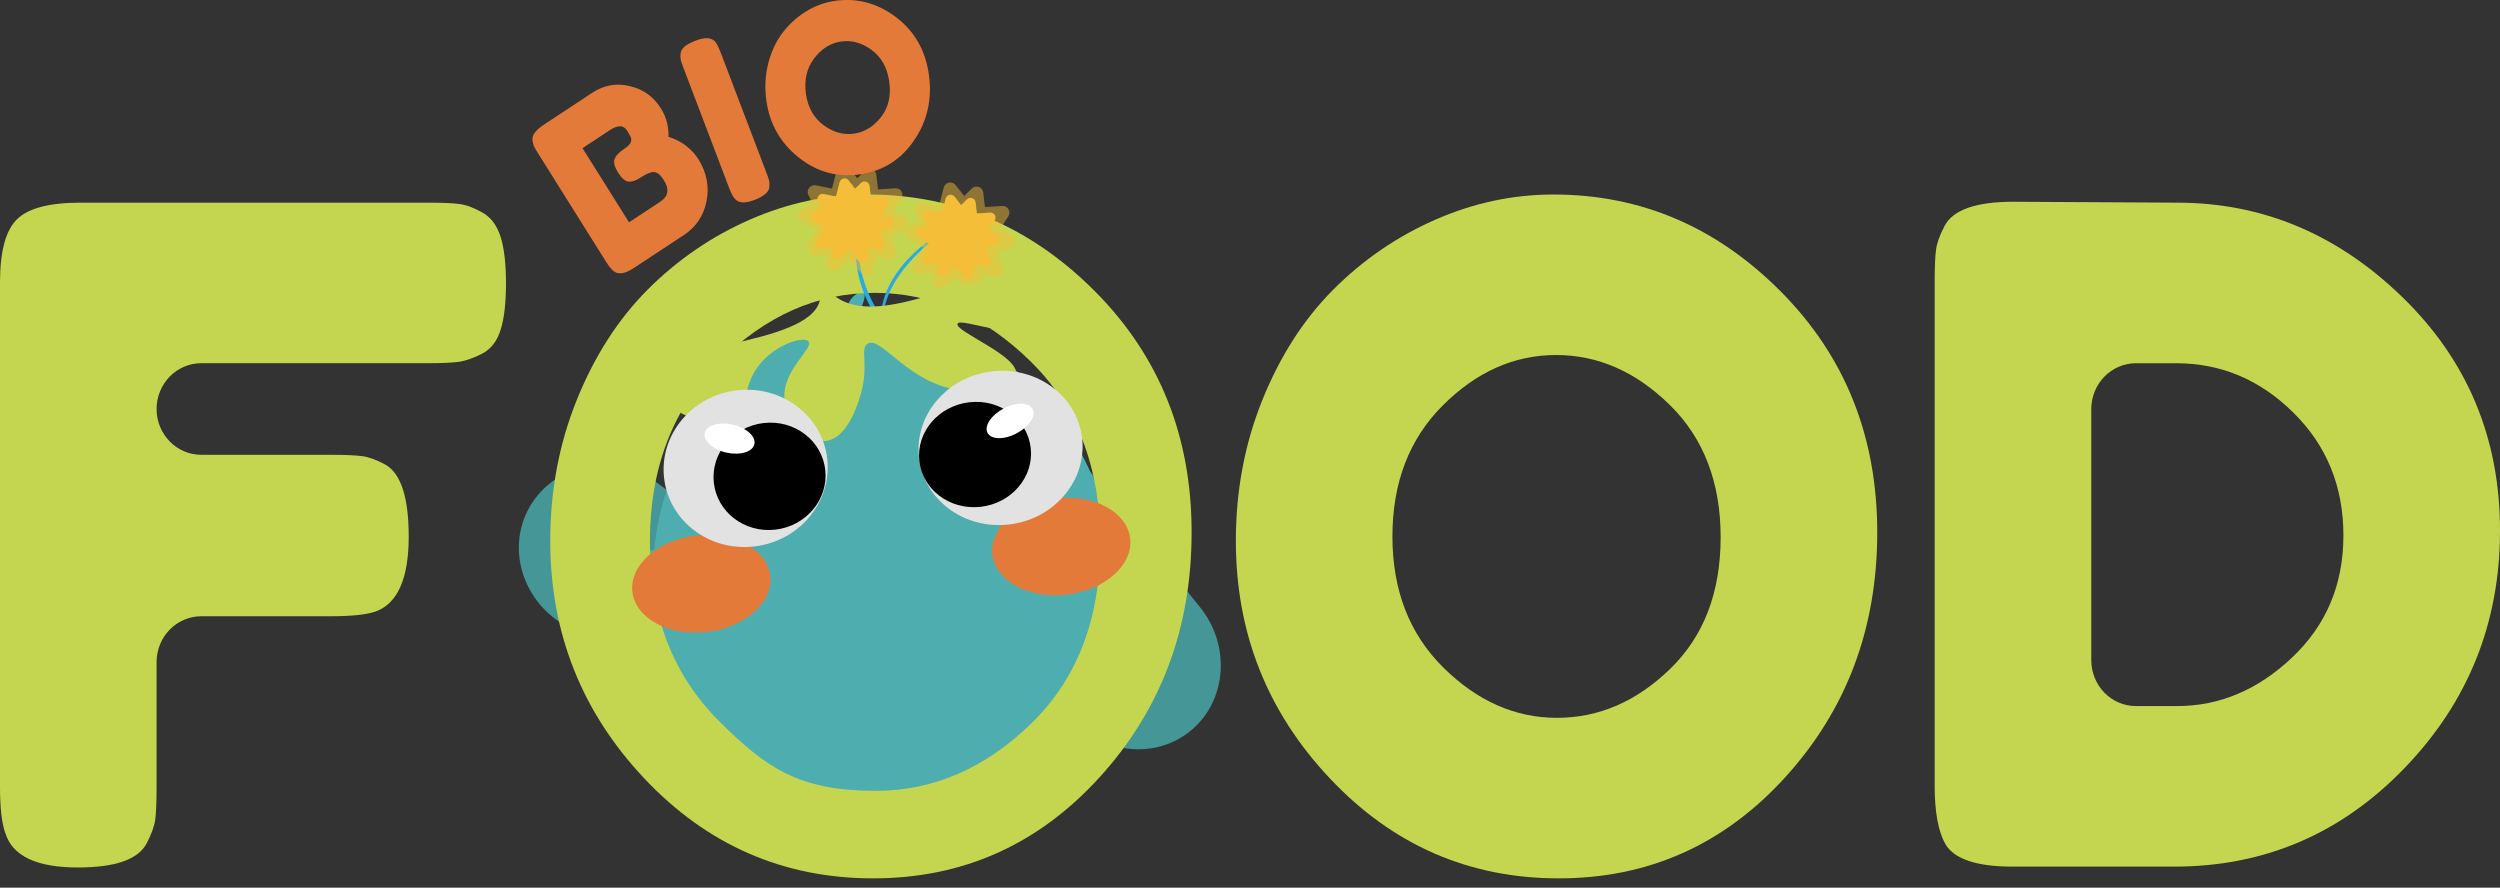 <svg width="138" height="49" viewBox="0 0 138 49" fill="none" xmlns="http://www.w3.org/2000/svg">
<rect x="0" y="0" width="138" height="49" fill="#333333" stroke="none"/>
<path d="M46.538 38.331C46.076 39.135 45.324 39.721 44.445 39.963L44.422 39.969C42.665 40.454 41.123 39.766 40.68 39.55L31.345 34.607C28.925 33.326 27.947 30.423 29.16 28.119C30.373 25.817 33.318 24.989 35.738 26.27C35.773 26.302 37.916 27.849 45.289 33.155C46.984 34.377 47.523 36.604 46.538 38.331Z" fill="#459696"/>
<path d="M53.713 24.106C54.447 23.546 55.365 23.3 56.272 23.42L56.295 23.424C58.097 23.666 59.248 24.906 59.571 25.279L66.23 33.501C67.957 35.632 67.727 38.696 65.719 40.342C63.71 41.989 60.682 41.597 58.956 39.465C58.935 39.423 57.568 37.157 52.853 29.367C51.769 27.577 52.139 25.312 53.713 24.106Z" fill="#459696"/>
<path d="M48.635 46.534L44.89 46.953C43.801 47.074 42.827 46.588 42.636 45.827L41.88 42.818C41.642 41.87 42.707 40.936 44.068 40.901L48.281 40.793C49.356 40.766 50.226 41.321 50.307 42.086L50.594 44.784C50.683 45.621 49.806 46.404 48.635 46.534Z" fill="#459696"/>
<path d="M52.779 46.252L56.151 45.876C57.131 45.767 57.89 45.086 57.906 44.302L57.969 41.202C57.989 40.224 56.867 39.535 55.665 39.786L51.943 40.565C50.993 40.764 50.341 41.489 50.422 42.255L50.709 44.953C50.797 45.788 51.725 46.37 52.779 46.252Z" fill="#459696"/>
<path d="M23.684 11.187C24.432 11.187 24.994 11.212 25.369 11.262C25.743 11.312 26.166 11.471 26.637 11.738C27.108 12.005 27.442 12.456 27.638 13.089C27.834 13.723 27.931 14.574 27.931 15.643C27.931 16.712 27.833 17.562 27.638 18.196C27.442 18.829 27.101 19.272 26.612 19.523C26.124 19.773 25.693 19.924 25.318 19.974C24.944 20.023 24.366 20.049 23.585 20.049H11.109C10.786 20.049 10.465 20.114 10.166 20.241C9.866 20.368 9.595 20.555 9.366 20.789C9.137 21.024 8.955 21.303 8.831 21.61C8.707 21.916 8.643 22.245 8.643 22.577C8.643 23.248 8.903 23.891 9.366 24.365C9.828 24.839 10.455 25.105 11.109 25.105H18.262C19.043 25.105 19.621 25.13 19.995 25.18C20.37 25.23 20.801 25.389 21.29 25.656C22.137 26.157 22.56 27.476 22.561 29.611C22.561 31.948 21.942 33.334 20.705 33.767C20.184 33.935 19.354 34.019 18.215 34.017H11.109C10.455 34.017 9.828 34.284 9.366 34.758C8.903 35.232 8.643 35.875 8.643 36.545V43.479C8.643 44.281 8.619 44.865 8.57 45.232C8.521 45.598 8.367 46.032 8.106 46.534C7.65 47.435 6.38 47.885 4.297 47.885C2.018 47.885 0.683 47.251 0.293 45.983C0.098 45.45 0 44.598 0 43.43V15.593C0 13.891 0.309 12.731 0.928 12.113C1.546 11.496 2.718 11.187 4.444 11.187H23.684Z" fill="#C4D650"/>
<path d="M111.142 11.137L120.176 11.187C124.896 11.187 129.047 12.93 132.628 16.418C136.21 19.905 138 24.194 138 29.285C138 34.375 136.25 38.739 132.75 42.377C129.251 46.015 125.01 47.835 120.029 47.837H111.092C109.106 47.837 107.868 47.42 107.38 46.586C106.99 45.885 106.794 44.817 106.794 43.381V15.543C106.794 14.742 106.819 14.158 106.868 13.79C106.916 13.423 107.071 12.989 107.332 12.489C107.788 11.588 109.058 11.137 111.142 11.137ZM126.524 36.295C128.412 34.51 129.356 32.266 129.356 29.561C129.357 26.857 128.437 24.597 126.597 22.779C124.758 20.96 122.601 20.051 120.127 20.051H117.905C117.251 20.051 116.624 20.317 116.161 20.791C115.699 21.265 115.439 21.908 115.439 22.579V36.447C115.439 37.118 115.699 37.761 116.162 38.235C116.624 38.709 117.251 38.975 117.905 38.976H120.176C122.52 38.974 124.636 38.081 126.524 36.295Z" fill="#C4D650"/>
<path d="M85.751 10.737C90.569 10.737 94.752 12.522 98.301 16.093C101.85 19.665 103.624 24.096 103.624 29.386C103.624 34.677 101.931 39.183 98.545 42.904C95.16 46.625 90.992 48.485 86.043 48.486C81.093 48.486 76.885 46.651 73.419 42.979C69.953 39.307 68.22 34.935 68.219 29.862C68.219 27.092 68.707 24.497 69.684 22.076C70.66 19.656 71.962 17.629 73.59 15.994C75.212 14.362 77.117 13.054 79.206 12.138C81.322 11.204 83.503 10.737 85.751 10.737ZM76.862 29.611C76.862 32.583 77.798 34.994 79.67 36.846C81.542 38.698 83.633 39.624 85.945 39.624C88.256 39.624 90.339 38.723 92.195 36.92C94.051 35.118 94.979 32.698 94.979 29.661C94.979 26.624 94.043 24.187 92.171 22.351C90.299 20.515 88.207 19.597 85.896 19.597C83.584 19.597 81.501 20.523 79.646 22.375C77.79 24.227 76.863 26.639 76.862 29.611Z" fill="#C4D650"/>
<path d="M61.965 31.366C61.916 31.194 61.796 30.767 61.54 30.735C61.524 30.734 61.507 30.734 61.49 30.735C61.476 30.736 61.462 30.731 61.452 30.722C61.441 30.713 61.434 30.699 61.433 30.685C61.333 29.751 61.146 28.829 60.874 27.932C60.871 27.922 60.871 27.911 60.874 27.9C60.877 27.89 60.883 27.881 60.891 27.873C60.899 27.866 60.908 27.861 60.919 27.86C60.929 27.858 60.94 27.859 60.95 27.864C61.139 27.942 61.298 27.963 61.322 27.928C61.379 27.843 60.739 27.311 60.616 27.14C60.613 27.136 60.611 27.131 60.609 27.126L60.597 27.093V27.091C60.632 27.05 60.984 27.363 61.093 27.275C61.18 27.205 61.083 26.899 60.912 26.698C60.895 26.678 60.615 26.353 60.408 26.435C60.394 26.441 60.378 26.441 60.364 26.436C60.35 26.43 60.338 26.419 60.332 26.405C60.06 25.736 59.742 25.087 59.382 24.464C57.465 21.181 53.121 16.785 47.577 17.112C47.568 17.112 47.559 17.111 47.55 17.107C47.541 17.102 47.534 17.096 47.529 17.088C47.523 17.081 47.52 17.071 47.519 17.062C47.517 17.052 47.519 17.043 47.522 17.034C47.69 16.637 47.812 16.235 47.669 16.137C47.513 16.029 47.071 16.308 46.9 16.625C46.866 16.688 46.84 16.756 46.822 16.825C46.799 16.925 46.795 17.028 46.812 17.128C46.813 17.136 46.813 17.144 46.811 17.151C46.809 17.159 46.805 17.166 46.801 17.172C46.796 17.177 46.791 17.183 46.784 17.186C46.778 17.19 46.77 17.192 46.763 17.194L46.666 17.207C46.657 17.208 46.649 17.208 46.64 17.205C46.632 17.202 46.625 17.198 46.618 17.192C46.471 17.048 46.287 16.848 46.181 16.894C46.107 16.925 46.078 17.072 46.094 17.259C46.096 17.273 46.092 17.287 46.084 17.298C46.075 17.309 46.063 17.317 46.05 17.319C39.193 18.792 36.845 26.836 36.602 27.721C36.564 27.86 36.504 28.076 36.438 28.357C36.287 29.003 36.178 29.658 36.111 30.318C36.109 30.326 36.107 30.334 36.102 30.342C36.098 30.349 36.092 30.355 36.085 30.36C36.079 30.364 36.071 30.367 36.063 30.368C36.055 30.37 36.046 30.369 36.038 30.367C35.965 30.346 35.889 30.336 35.813 30.339C35.36 30.355 35.018 30.813 35.083 30.939C35.125 31.019 35.324 30.943 35.541 30.912C35.553 30.909 35.566 30.912 35.577 30.919C35.588 30.925 35.597 30.935 35.601 30.948C35.606 30.96 35.606 30.973 35.602 30.985C35.598 30.998 35.59 31.008 35.579 31.015C35.4 31.129 35.27 31.28 35.286 31.383C35.315 31.558 35.764 31.61 35.984 31.703C35.995 31.707 36.004 31.714 36.01 31.723C36.017 31.733 36.02 31.744 36.02 31.756C36.02 31.792 36.02 31.828 36.018 31.867C36.018 31.878 36.015 31.888 36.009 31.897C36.003 31.906 35.995 31.913 35.986 31.917C35.893 31.961 35.767 32.017 35.692 32.146C35.53 32.425 35.685 32.896 35.857 32.921C35.891 32.925 35.925 32.915 35.952 32.895C35.96 32.889 35.97 32.886 35.98 32.885C35.989 32.885 35.999 32.887 36.008 32.891C36.017 32.895 36.024 32.902 36.03 32.911C36.035 32.919 36.038 32.929 36.039 32.939C36.132 34.67 36.532 36.654 37.583 38.525C37.587 38.532 37.589 38.541 37.59 38.549C37.59 38.558 37.589 38.566 37.586 38.574C37.583 38.582 37.578 38.589 37.572 38.595C37.566 38.6 37.558 38.605 37.55 38.607C37.172 38.724 36.859 38.869 36.868 38.908C36.879 38.956 37.379 38.879 37.744 38.858C37.754 38.858 37.764 38.86 37.773 38.864C37.782 38.869 37.789 38.876 37.794 38.885C37.826 38.937 37.858 38.988 37.891 39.039C37.898 39.051 37.901 39.066 37.899 39.08C37.896 39.094 37.888 39.107 37.877 39.115C37.753 39.206 37.617 39.332 37.56 39.524C37.542 39.587 37.508 39.698 37.56 39.794C37.67 40.002 38.125 40.054 38.423 39.877C38.434 39.871 38.448 39.868 38.461 39.871C38.474 39.874 38.486 39.881 38.495 39.892C38.518 39.922 38.541 39.951 38.565 39.98L38.578 39.996C38.585 40.005 38.589 40.015 38.59 40.026C38.591 40.037 38.589 40.048 38.584 40.057C38.431 40.366 38.439 40.731 38.511 40.768C38.576 40.801 38.696 40.568 38.877 40.432C38.889 40.423 38.903 40.419 38.917 40.42C38.931 40.422 38.944 40.428 38.953 40.439C39.506 41.056 40.127 41.606 40.804 42.075C40.812 42.08 40.818 42.088 40.822 42.096C40.827 42.105 40.828 42.114 40.828 42.124C40.828 42.134 40.825 42.143 40.819 42.151C40.814 42.159 40.807 42.166 40.799 42.17C40.686 42.231 40.596 42.328 40.544 42.447C40.477 42.604 40.466 42.844 40.566 42.898C40.733 42.99 41.062 42.496 41.235 42.58C41.435 42.678 41.164 43.439 41.279 43.482C41.368 43.516 41.737 43.152 41.75 42.754C41.75 42.744 41.753 42.735 41.758 42.726C41.763 42.718 41.77 42.711 41.778 42.707C41.787 42.702 41.796 42.699 41.806 42.699C41.815 42.699 41.824 42.702 41.833 42.706C45.942 44.937 50.605 44.168 50.869 44.12C51.59 43.989 55.508 43.211 58.427 40.028C58.433 40.02 58.441 40.015 58.45 40.012C58.459 40.009 58.469 40.008 58.478 40.01C58.487 40.011 58.496 40.015 58.503 40.021C58.511 40.027 58.517 40.035 58.52 40.044C58.536 40.085 58.555 40.125 58.578 40.163C58.607 40.214 58.731 40.426 58.877 40.411C59.012 40.398 59.134 40.189 59.125 40.021C59.122 39.973 59.111 39.969 59.047 39.711C59.012 39.573 59.012 39.559 59.021 39.542C59.091 39.405 59.542 39.584 59.603 39.47C59.631 39.419 59.56 39.344 59.289 39.045C59.28 39.035 59.275 39.023 59.275 39.01C59.274 38.996 59.278 38.983 59.286 38.973C59.637 38.487 59.951 37.974 60.225 37.439L60.23 37.429C60.284 37.657 60.341 37.815 60.371 37.812C60.415 37.807 60.411 37.379 60.432 37.026C60.433 37.019 60.434 37.013 60.438 37.006C60.479 36.916 60.519 36.826 60.558 36.736C60.562 36.726 60.569 36.718 60.578 36.712C60.587 36.705 60.597 36.702 60.608 36.702C60.619 36.701 60.63 36.704 60.639 36.71C60.648 36.715 60.655 36.724 60.66 36.733C60.733 36.885 60.843 37.098 61.071 37.2C61.13 37.226 61.236 37.272 61.337 37.236C61.572 37.147 61.684 36.645 61.506 36.325C61.391 36.12 61.181 36.032 60.925 35.951C60.918 35.949 60.911 35.945 60.906 35.94C60.9 35.935 60.896 35.929 60.892 35.922C60.889 35.916 60.887 35.908 60.887 35.901C60.886 35.893 60.887 35.886 60.89 35.879C61.241 34.843 61.446 33.76 61.497 32.665C61.498 32.654 61.501 32.644 61.507 32.635C61.513 32.626 61.522 32.62 61.531 32.615C61.541 32.611 61.551 32.609 61.562 32.611C61.572 32.612 61.581 32.617 61.59 32.624C61.691 32.711 61.772 32.756 61.801 32.74C61.851 32.712 61.736 32.491 61.637 31.779C61.585 31.405 61.602 31.367 61.615 31.365C61.677 31.348 61.868 32.14 61.974 32.122C62.035 32.112 62.064 31.724 61.965 31.366Z" fill="#4EADAF"/>
<path d="M47.904 10.737C52.722 10.737 56.905 12.522 60.454 16.093C64.004 19.665 65.778 24.096 65.777 29.386C65.777 34.677 64.084 39.183 60.699 42.904C57.313 46.625 53.146 48.485 48.197 48.486C43.248 48.486 39.04 46.651 35.574 42.979C32.108 39.307 30.375 34.935 30.373 29.862C30.373 27.092 30.862 24.497 31.838 22.076C32.815 19.656 34.117 17.629 35.744 15.994C37.366 14.362 39.271 13.055 41.36 12.138C43.476 11.204 45.658 10.737 47.904 10.737ZM35.874 29.91C35.874 33.988 37.158 37.298 39.728 39.84C42.296 42.382 44.079 43.654 48.34 43.654C51.513 43.654 54.372 42.417 56.919 39.943C59.467 37.469 60.74 34.148 60.74 29.979C60.74 25.811 59.455 22.467 56.886 19.947C54.317 17.426 51.446 16.166 48.273 16.166C45.1 16.166 42.24 17.438 39.694 19.98C37.148 22.523 35.875 25.833 35.874 29.91Z" fill="#C4D650"/>
<path d="M38.995 34.888C41.097 34.653 42.674 33.271 42.518 31.801C42.362 30.332 40.531 29.331 38.429 29.566C36.328 29.8 34.75 31.182 34.906 32.652C35.063 34.121 36.893 35.123 38.995 34.888Z" fill="#E37A39"/>
<path d="M58.864 32.827C60.966 32.592 62.543 31.21 62.387 29.74C62.231 28.271 60.4 27.27 58.298 27.504C56.196 27.739 54.619 29.121 54.775 30.591C54.931 32.06 56.762 33.062 58.864 32.827Z" fill="#E37A39"/>
<path d="M52.114 20.159C51.302 19.933 50.538 19.554 49.862 19.04C49.693 18.912 49.529 18.775 49.372 18.631C49.215 18.487 49.064 18.334 48.919 18.175C48.849 18.094 48.779 18.015 48.711 17.93C48.678 17.888 48.644 17.846 48.611 17.804L48.514 17.675C48.482 17.632 48.451 17.588 48.42 17.543L48.329 17.411L48.242 17.274L48.198 17.206L48.157 17.137L48.076 16.997C48.05 16.95 48.025 16.901 48 16.852C47.947 16.758 47.903 16.659 47.857 16.561C47.761 16.368 47.685 16.165 47.608 15.963L47.508 15.654C47.49 15.603 47.479 15.55 47.465 15.498L47.424 15.341C47.394 15.237 47.375 15.13 47.353 15.025C47.343 14.971 47.331 14.918 47.323 14.865L47.299 14.705L47.276 14.544L47.259 14.383L47.243 14.222C47.239 14.168 47.237 14.114 47.235 14.06L47.227 13.899V13.737C47.227 13.683 47.227 13.629 47.227 13.575L47.233 13.414C47.25 12.985 47.311 12.559 47.414 12.143C47.304 12.984 47.326 13.839 47.481 14.673C47.559 15.086 47.671 15.491 47.818 15.884C47.897 16.077 47.97 16.273 48.064 16.461C48.109 16.555 48.152 16.65 48.205 16.74C48.23 16.786 48.254 16.832 48.279 16.878L48.359 17.012C48.786 17.731 49.333 18.368 49.975 18.893C50.623 19.422 51.344 19.849 52.114 20.159Z" fill="#29ABE2"/>
<path d="M49.019 19.031C48.845 18.738 48.727 18.413 48.673 18.075C48.618 17.733 48.616 17.386 48.667 17.044C48.693 16.873 48.729 16.705 48.778 16.539C48.826 16.374 48.883 16.211 48.95 16.053C49.085 15.737 49.25 15.434 49.443 15.151L49.478 15.098L49.515 15.046L49.59 14.943C49.641 14.874 49.69 14.805 49.745 14.74L49.905 14.542L50.075 14.353C50.304 14.104 50.548 13.871 50.806 13.653C51.319 13.221 51.879 12.849 52.473 12.544C51.92 12.911 51.394 13.319 50.9 13.766C50.656 13.99 50.423 14.226 50.203 14.474C49.982 14.721 49.779 14.984 49.593 15.26L49.458 15.468C49.414 15.538 49.373 15.61 49.331 15.681C49.252 15.826 49.176 15.973 49.11 16.125C48.974 16.427 48.873 16.744 48.809 17.07C48.747 17.396 48.731 17.731 48.762 18.062C48.794 18.398 48.881 18.725 49.019 19.031Z" fill="#29ABE2"/>
<path d="M55.064 12.951L54.566 12.686L54.907 12.177C54.936 12.132 54.953 12.08 54.954 12.027C54.956 11.973 54.943 11.92 54.916 11.874C54.89 11.828 54.852 11.79 54.805 11.765C54.759 11.74 54.707 11.729 54.654 11.734L53.927 11.782L53.856 11.172C53.83 10.937 53.547 10.836 53.378 11.001L53.054 11.316L52.696 10.856C52.663 10.815 52.619 10.783 52.569 10.765C52.52 10.747 52.467 10.743 52.415 10.754C52.364 10.765 52.316 10.79 52.278 10.827C52.239 10.864 52.212 10.911 52.198 10.963L51.996 11.748L51.317 11.611C51.087 11.565 50.902 11.805 51.005 12.017L51.193 12.404L50.755 12.566C50.705 12.584 50.662 12.615 50.629 12.657C50.596 12.699 50.576 12.749 50.57 12.803C50.564 12.856 50.573 12.91 50.596 12.958C50.619 13.006 50.655 13.047 50.7 13.075L51.329 13.476L50.937 14.173C50.911 14.22 50.899 14.273 50.901 14.327C50.904 14.38 50.921 14.432 50.951 14.476C50.981 14.52 51.022 14.555 51.07 14.576C51.118 14.597 51.171 14.604 51.223 14.595L51.751 14.519L51.766 14.943C51.774 15.179 52.047 15.304 52.229 15.151L52.719 14.744L53.243 15.318C53.279 15.357 53.325 15.385 53.376 15.399C53.426 15.414 53.48 15.413 53.53 15.398C53.581 15.383 53.626 15.354 53.662 15.315C53.697 15.275 53.721 15.226 53.732 15.173L53.839 14.564L54.332 14.703C54.558 14.767 54.76 14.543 54.674 14.323L54.446 13.741L55.049 13.463C55.097 13.442 55.138 13.407 55.167 13.363C55.197 13.318 55.213 13.266 55.215 13.212C55.217 13.159 55.203 13.105 55.177 13.059C55.15 13.013 55.111 12.976 55.064 12.951Z" fill="#F4BE38"/>
<path opacity="0.47" d="M49.963 11.995L49.308 11.646L49.755 10.975C49.793 10.916 49.815 10.848 49.818 10.777C49.82 10.707 49.803 10.637 49.768 10.576C49.733 10.515 49.682 10.465 49.621 10.433C49.56 10.4 49.491 10.386 49.423 10.392L48.465 10.455L48.375 9.652C48.34 9.343 47.968 9.21 47.745 9.427L47.32 9.841L46.848 9.237C46.804 9.182 46.747 9.14 46.682 9.116C46.617 9.093 46.546 9.088 46.478 9.102C46.411 9.117 46.348 9.15 46.298 9.198C46.247 9.247 46.211 9.309 46.192 9.377L45.927 10.41L45.033 10.23C44.73 10.169 44.487 10.484 44.622 10.763L44.869 11.273L44.292 11.487C44.227 11.51 44.17 11.551 44.127 11.606C44.084 11.661 44.057 11.728 44.049 11.798C44.041 11.868 44.053 11.939 44.084 12.002C44.114 12.066 44.161 12.119 44.219 12.156L45.049 12.684L44.532 13.602C44.38 13.874 44.603 14.202 44.909 14.158L45.602 14.057L45.622 14.616C45.633 14.927 45.993 15.088 46.232 14.89L46.876 14.353L47.566 15.108C47.776 15.337 48.156 15.224 48.21 14.918L48.35 14.116L48.997 14.299C49.294 14.383 49.56 14.088 49.447 13.799L49.147 13.033L49.941 12.667C50.004 12.639 50.058 12.593 50.096 12.535C50.135 12.477 50.157 12.408 50.16 12.338C50.162 12.268 50.145 12.198 50.11 12.137C50.075 12.076 50.025 12.027 49.963 11.995Z" fill="#F4BE38"/>
<path opacity="0.47" d="M55.864 12.971L55.209 12.622L55.658 11.952C55.696 11.893 55.718 11.825 55.72 11.754C55.722 11.684 55.705 11.614 55.67 11.553C55.636 11.492 55.585 11.442 55.524 11.41C55.463 11.377 55.394 11.363 55.325 11.369L54.368 11.431L54.277 10.629C54.242 10.32 53.87 10.186 53.647 10.403L53.221 10.818L52.749 10.213C52.706 10.159 52.648 10.117 52.583 10.093C52.518 10.069 52.448 10.065 52.38 10.079C52.312 10.093 52.25 10.127 52.199 10.175C52.149 10.223 52.112 10.285 52.093 10.353L51.828 11.387L50.934 11.206C50.631 11.145 50.388 11.461 50.523 11.74L50.77 12.25L50.193 12.463C50.128 12.486 50.071 12.528 50.028 12.583C49.985 12.638 49.958 12.704 49.95 12.775C49.943 12.845 49.955 12.916 49.985 12.979C50.015 13.043 50.062 13.096 50.121 13.133L50.951 13.661L50.435 14.579C50.282 14.851 50.505 15.179 50.811 15.135L51.505 15.035L51.524 15.593C51.535 15.904 51.896 16.066 52.135 15.867L52.777 15.332L53.468 16.087C53.676 16.316 54.056 16.204 54.11 15.897L54.251 15.095L54.898 15.278C55.195 15.362 55.461 15.067 55.348 14.778L55.048 14.012L55.842 13.644C55.906 13.616 55.959 13.57 55.998 13.512C56.037 13.453 56.059 13.385 56.061 13.315C56.063 13.244 56.046 13.174 56.011 13.114C55.976 13.053 55.925 13.003 55.864 12.971Z" fill="#F4BE38"/>
<path d="M49.212 12.047L48.714 11.782L49.054 11.273C49.084 11.229 49.1 11.177 49.102 11.123C49.104 11.069 49.091 11.016 49.065 10.97C49.038 10.924 48.999 10.886 48.953 10.861C48.907 10.836 48.854 10.825 48.802 10.83L48.075 10.878L48.004 10.268C47.978 10.033 47.695 9.932 47.526 10.097L47.202 10.412L46.843 9.953C46.81 9.911 46.767 9.879 46.717 9.861C46.667 9.843 46.614 9.839 46.563 9.85C46.511 9.861 46.464 9.886 46.425 9.923C46.387 9.96 46.359 10.007 46.345 10.059L46.143 10.844L45.464 10.707C45.234 10.661 45.05 10.901 45.153 11.113L45.34 11.5L44.902 11.662C44.853 11.68 44.809 11.711 44.777 11.753C44.744 11.795 44.724 11.845 44.718 11.899C44.712 11.952 44.721 12.006 44.744 12.054C44.767 12.102 44.803 12.143 44.847 12.171L45.477 12.572L45.085 13.269C45.059 13.316 45.046 13.369 45.049 13.423C45.051 13.477 45.068 13.528 45.098 13.572C45.128 13.617 45.17 13.651 45.218 13.672C45.266 13.693 45.319 13.7 45.371 13.691L45.898 13.615L45.913 14.039C45.921 14.276 46.195 14.398 46.377 14.248L46.867 13.84L47.391 14.413C47.427 14.453 47.473 14.481 47.523 14.495C47.574 14.509 47.627 14.509 47.678 14.494C47.728 14.479 47.774 14.45 47.809 14.411C47.845 14.371 47.869 14.322 47.879 14.269L47.987 13.66L48.48 13.799C48.705 13.863 48.907 13.639 48.822 13.419L48.593 12.837L49.197 12.558C49.245 12.537 49.285 12.502 49.315 12.458C49.344 12.413 49.361 12.361 49.362 12.308C49.364 12.254 49.35 12.201 49.324 12.155C49.297 12.109 49.258 12.072 49.212 12.047Z" fill="#F4BE38"/>
<path d="M45.264 16.546C45.359 16.085 45.239 15.351 44.067 14.242C44.023 14.2 43.989 14.147 43.968 14.089C43.947 14.031 43.94 13.969 43.947 13.907C43.954 13.846 43.975 13.787 44.008 13.735C44.041 13.683 44.085 13.64 44.138 13.609C44.192 13.575 44.253 13.556 44.316 13.551C44.379 13.547 44.442 13.558 44.5 13.583C44.558 13.609 44.609 13.648 44.65 13.698C44.69 13.748 44.719 13.806 44.733 13.87C45.053 15.406 45.688 16.101 46.229 16.45C49.083 18.296 54.74 14.041 58.899 15.276C59.278 15.388 60.342 15.703 60.416 16.307C60.497 16.957 59.39 17.587 59.207 17.691C56.563 19.194 53.023 17.443 52.854 17.872C52.687 18.295 56.267 19.653 56.076 20.649C55.957 21.273 54.373 21.706 52.954 21.53C50.139 21.179 48.635 18.509 47.887 18.974C47.469 19.234 47.945 20.057 47.563 21.575C47.497 21.836 46.902 24.197 45.59 24.339C44.598 24.448 43.441 23.257 43.309 22.078C43.127 20.452 44.944 19.236 44.629 18.849C44.396 18.562 43.143 18.914 42.241 19.779C40.882 21.082 41.419 22.493 40.322 23.108C39.251 23.709 37.689 22.953 36.927 22.385C36.367 21.967 35.694 21.465 35.734 20.913C35.876 18.967 44.718 19.182 45.264 16.546Z" fill="#C4D650"/>
<path d="M41.619 30.166C44.107 29.888 45.919 27.733 45.666 25.351C45.413 22.97 43.191 21.265 40.702 21.543C38.213 21.821 36.401 23.977 36.654 26.358C36.907 28.74 39.13 30.445 41.619 30.166Z" fill="#E2E2E2"/>
<path d="M42.791 29.237C44.49 29.047 45.727 27.576 45.555 25.95C45.382 24.324 43.864 23.16 42.166 23.35C40.467 23.54 39.23 25.012 39.402 26.637C39.575 28.263 41.092 29.427 42.791 29.237Z" fill="black"/>
<path d="M41.643 24.513C41.733 24.085 41.191 23.602 40.433 23.435C39.675 23.267 38.988 23.479 38.898 23.907C38.808 24.336 39.35 24.819 40.108 24.986C40.866 25.153 41.553 24.941 41.643 24.513Z" fill="white"/>
<path d="M55.68 28.954C58.168 28.676 59.985 26.558 59.736 24.223C59.488 21.888 57.27 20.22 54.781 20.498C52.292 20.776 50.476 22.895 50.724 25.23C50.972 27.565 53.191 29.232 55.68 28.954Z" fill="#E2E2E2"/>
<path d="M54.129 27.977C55.828 27.787 57.068 26.34 56.898 24.747C56.729 23.152 55.214 22.014 53.515 22.204C51.816 22.394 50.577 23.84 50.746 25.434C50.916 27.028 52.43 28.166 54.129 27.977Z" fill="black"/>
<path d="M56.101 23.93C56.792 23.571 57.198 22.969 57.008 22.586C56.819 22.202 56.105 22.183 55.414 22.542C54.724 22.901 54.317 23.503 54.507 23.886C54.697 24.27 55.41 24.29 56.101 23.93Z" fill="white"/>
<path d="M36.899 7.552C37.63 7.783 38.191 8.211 38.584 8.837C39.021 9.567 39.159 10.328 38.997 11.122C38.835 11.915 38.421 12.532 37.753 12.972L34.983 14.798C34.491 15.122 34.117 15.175 33.862 14.957C33.743 14.863 33.605 14.69 33.447 14.438L29.689 8.445C29.607 8.32 29.533 8.19 29.467 8.056C29.422 7.946 29.397 7.829 29.391 7.709C29.368 7.45 29.581 7.173 30.03 6.876L32.684 5.127C33.33 4.7 34.015 4.574 34.739 4.748C35.49 4.915 36.07 5.326 36.48 5.981C36.776 6.447 36.922 6.996 36.899 7.552ZM36.653 9.959C36.545 9.786 36.439 9.662 36.336 9.586C36.29 9.55 36.236 9.524 36.18 9.509C36.123 9.494 36.064 9.49 36.006 9.499C35.829 9.534 35.615 9.635 35.362 9.801C35.109 9.968 34.888 10.042 34.698 10.025C34.509 10.008 34.316 9.843 34.12 9.529C33.923 9.216 33.858 8.966 33.925 8.78C33.991 8.594 34.176 8.401 34.478 8.202C34.759 8.018 34.88 7.831 34.841 7.642C34.813 7.549 34.742 7.413 34.63 7.233C34.517 7.053 34.381 6.965 34.219 6.969C34.058 6.974 33.862 7.052 33.63 7.205L32.156 8.179L34.722 12.271L36.45 11.133C36.892 10.839 36.959 10.448 36.652 9.959H36.653Z" fill="#E37A39"/>
<path d="M37.718 3.725C37.663 3.588 37.616 3.448 37.577 3.306C37.553 3.187 37.55 3.065 37.568 2.945C37.594 2.686 37.856 2.458 38.354 2.26C38.899 2.042 39.278 2.06 39.491 2.315C39.582 2.435 39.68 2.635 39.786 2.913L42.317 9.56C42.373 9.699 42.42 9.841 42.458 9.986C42.48 10.103 42.483 10.223 42.466 10.341C42.439 10.6 42.176 10.828 41.678 11.026C41.134 11.244 40.758 11.22 40.549 10.954C40.454 10.845 40.353 10.651 40.247 10.372L37.718 3.725Z" fill="#E37A39"/>
<path d="M46.07 0.051C47.293 -0.13 48.419 0.166 49.448 0.94C50.477 1.713 51.085 2.771 51.273 4.114C51.462 5.457 51.194 6.664 50.467 7.736C49.74 8.807 48.749 9.436 47.493 9.622C46.237 9.807 45.104 9.499 44.093 8.698C43.083 7.896 42.486 6.851 42.305 5.564C42.205 4.887 42.236 4.197 42.399 3.533C42.56 2.882 42.818 2.319 43.173 1.842C43.526 1.367 43.963 0.963 44.461 0.652C44.951 0.34 45.499 0.136 46.07 0.051ZM44.486 5.174C44.593 5.928 44.916 6.505 45.458 6.906C45.999 7.306 46.563 7.463 47.149 7.375C47.736 7.288 48.232 6.981 48.639 6.454C49.046 5.927 49.195 5.277 49.086 4.506C48.978 3.735 48.653 3.152 48.112 2.756C47.572 2.36 47.008 2.206 46.422 2.292C45.835 2.379 45.34 2.693 44.935 3.233C44.53 3.772 44.381 4.42 44.488 5.175L44.486 5.174Z" fill="#E37A39"/>
</svg>

